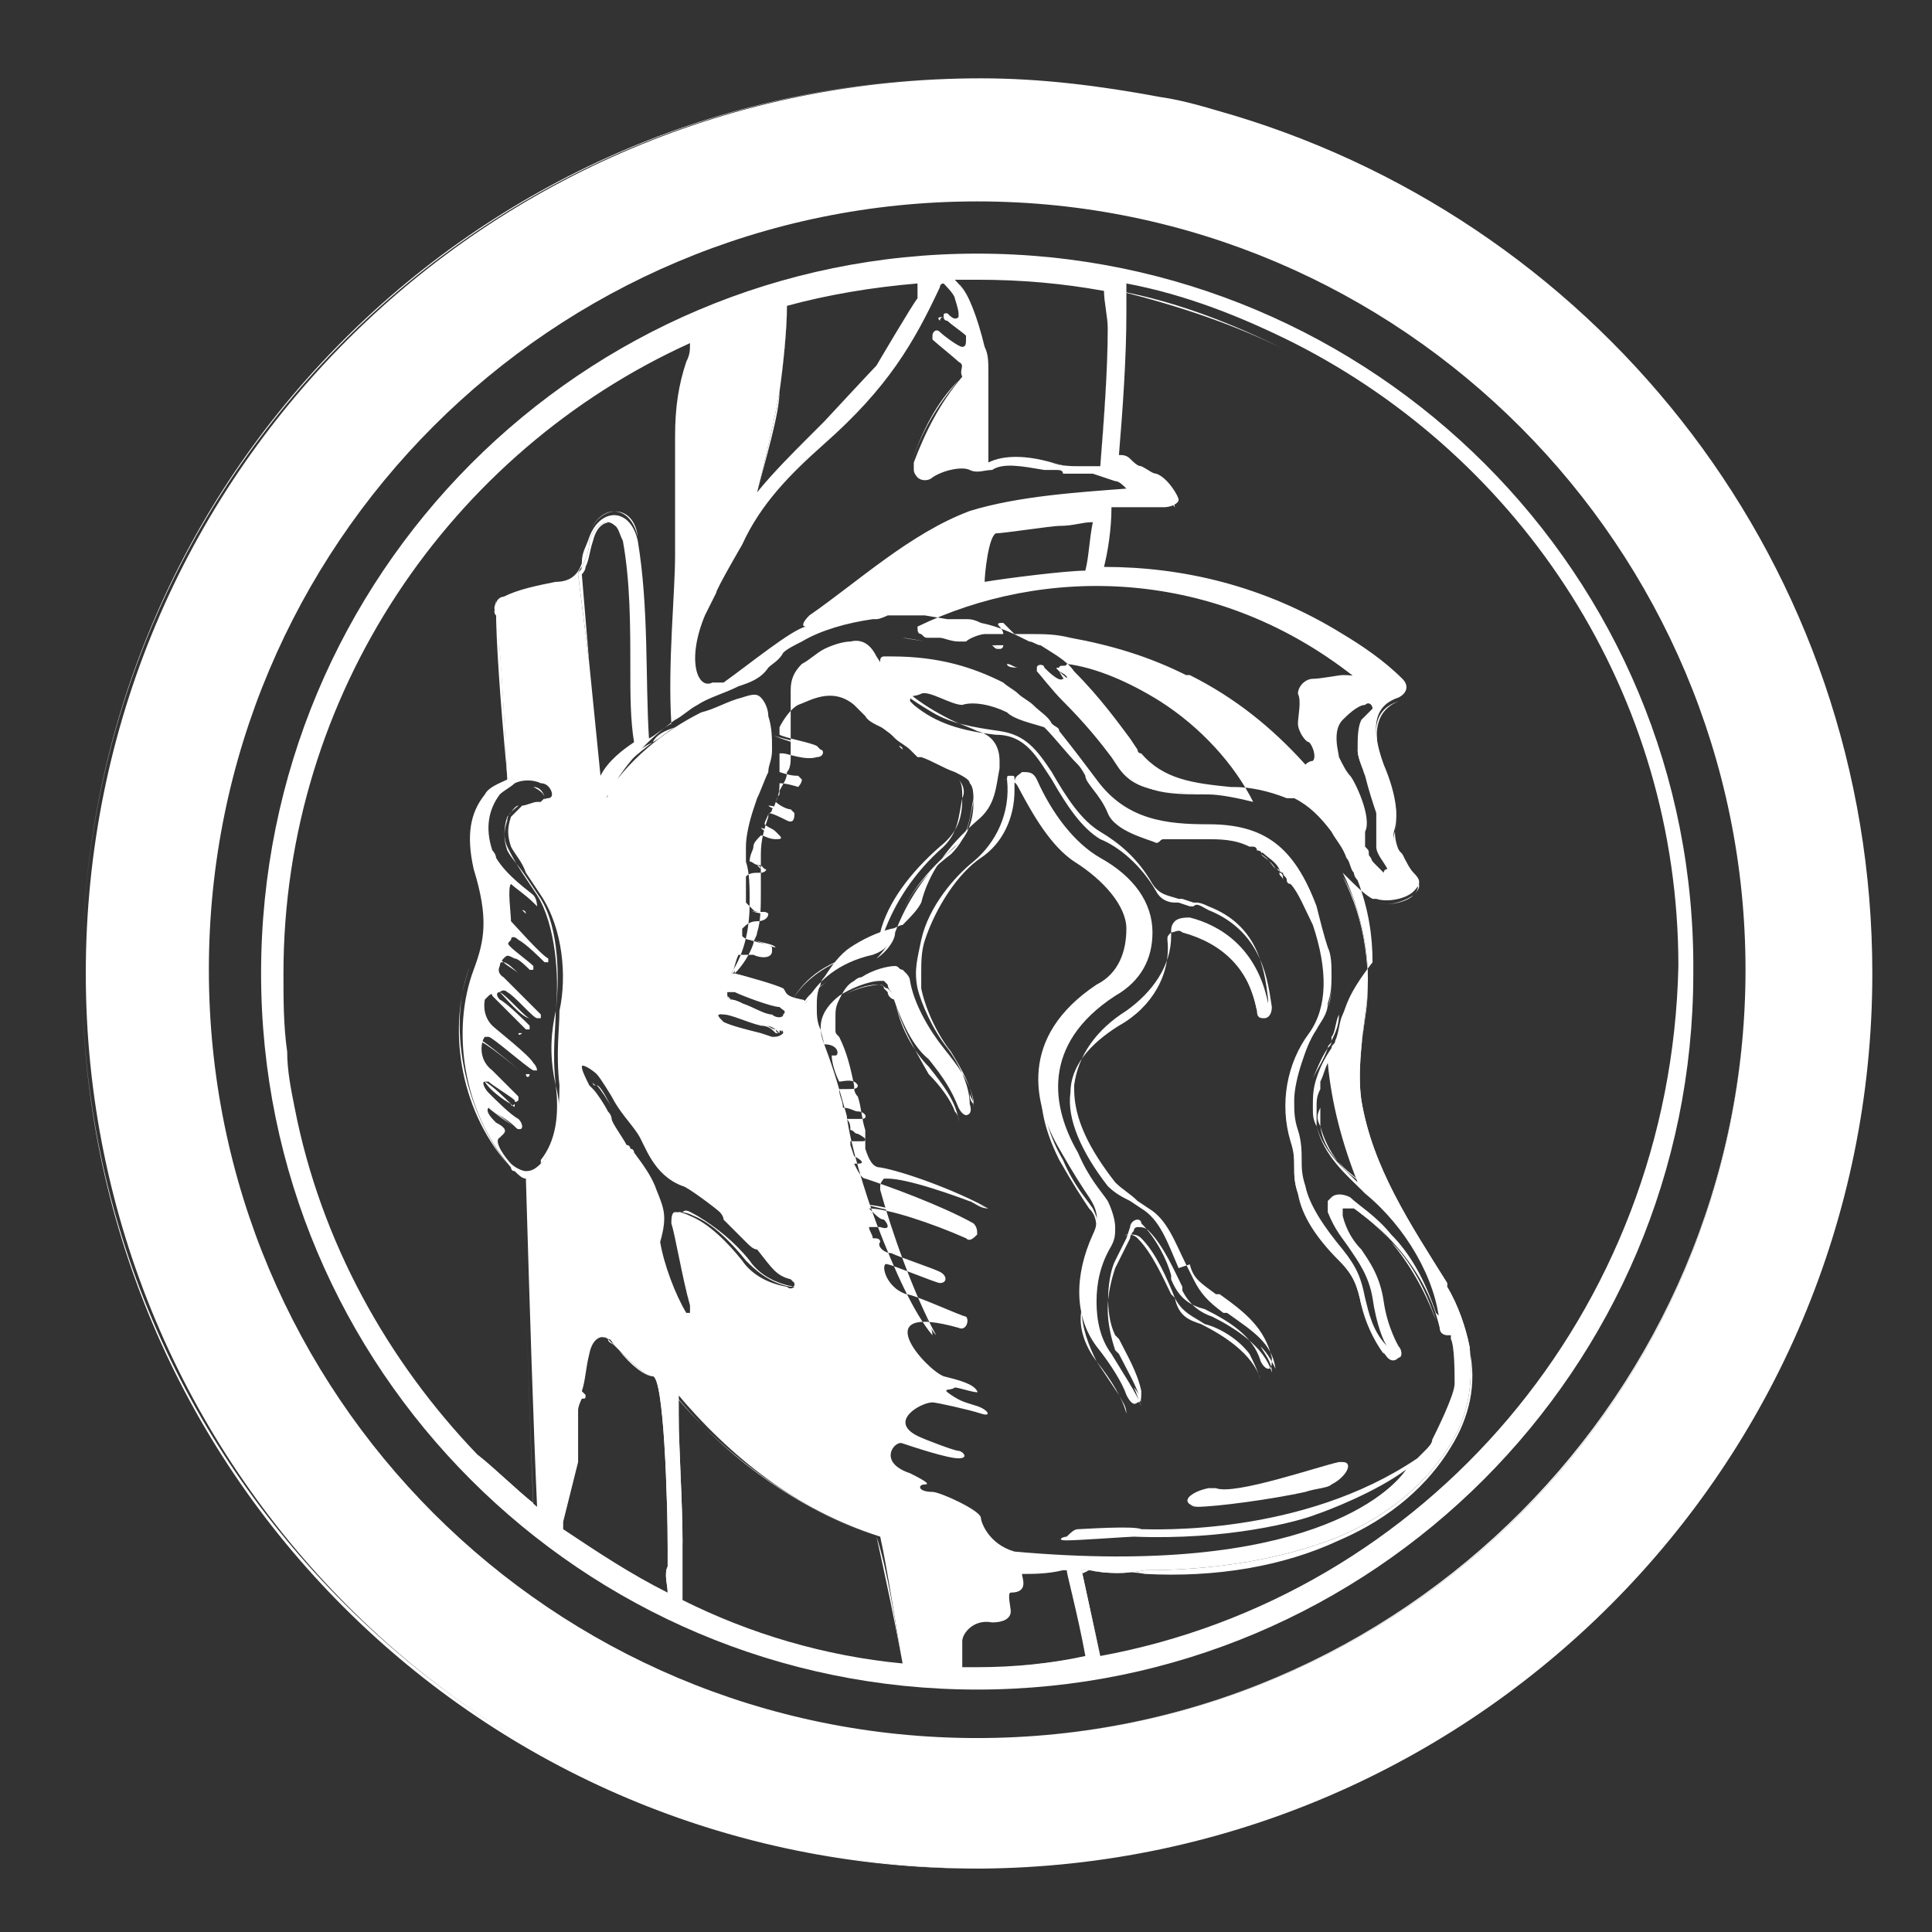 <?xml version="1.0" encoding="utf-8"?>
<!-- Generator: Adobe Illustrator 23.0.3, SVG Export Plug-In . SVG Version: 6.00 Build 0)  -->
<svg version="1.1" id="Layer_1" xmlns="http://www.w3.org/2000/svg" xmlns:xlink="http://www.w3.org/1999/xlink" x="0px" y="0px"
	 viewBox="0 0 51.8 51.8" style="enable-background:new 0 0 51.8 51.8;" xml:space="preserve">
<rect x="0" y="0" width="51.8" height="51.8" fill="#333333" stroke="none"/>
<style type="text/css">
	.st0{fill:#FFFFFF;}
</style>
<path class="st0" d="M50.2,26.1c0-10.9-7.2-20-17.1-23c-0.7-0.2-1.3-0.4-2-0.5c-1.6-0.3-3.2-0.5-4.8-0.5c-13.3,0-24,10.7-24,24
	c0,13.2,10.7,24,24,24C39.5,50,50.2,39.3,50.2,26.1z M26.2,46.6C26.2,46.6,26.2,46.6,26.2,46.6C26.2,46.6,26.2,46.6,26.2,46.6
	c-11.4,0-20.6-9.2-20.6-20.6c0-11.4,9.2-20.6,20.6-20.6c0,0,0,0,0,0s0,0,0,0c11.4,0,20.6,9.3,20.6,20.6
	C46.8,37.4,37.6,46.6,26.2,46.6z"/>
<path class="st0" d="M2.2,26.1c0-13.3,10.7-24,24-24C13,2.1,2.2,12.8,2.2,26.1c0,13.3,10.7,24,24,24c0,0,0,0,0,0
	C13,50,2.2,39.3,2.2,26.1z"/>
<path class="st0" d="M26.2,5.4C26.2,5.4,26.2,5.5,26.2,5.4c11.4,0,20.6,9.3,20.6,20.6c0,11.3-9.2,20.6-20.6,20.6c0,0,0,0,0,0
	c11.4,0,20.6-9.2,20.6-20.6C46.8,14.7,37.6,5.4,26.2,5.4z"/>
<path class="st0" d="M26.2,6.8C15.6,6.8,7,15.4,7,26.1c0,10.6,8.6,19.2,19.2,19.2c10.6,0,19.2-8.6,19.2-19.2
	C45.5,15.4,36.8,6.8,26.2,6.8z M25.6,7.5c0.2,0,0.4,0,0.6,0c1.2,0,2.3,0.1,3.4,0.3c0,0.3,0.1,0.7,0.1,1c0,0,0,0,0,0c0,0,0,0,0,0
	c0,1.1-0.1,2.5-0.2,3.7c-0.2,0-0.3,0-0.5,0c-0.3,0-0.6,0-0.8-0.1c-0.7-0.2-1.3-0.2-1.7,0c0,0,0,0,0,0c0,0,0,0,0,0l0,0
	c0,0,0-0.1,0-0.1c0-0.4,0-0.9,0-1.3c0,0,0,0,0,0c0,0,0,0,0,0c0-0.2,0-0.4,0-0.6c0,0,0,0,0,0c0-0.2,0-0.3,0-0.4c0-0.3,0-0.5-0.1-0.7
	C26.2,8.5,26,7.9,25.6,7.5C25.7,7.5,25.6,7.5,25.6,7.5C25.6,7.5,25.6,7.5,25.6,7.5C25.6,7.5,25.6,7.5,25.6,7.5z M20.9,10.5
	C20.9,10.4,20.9,10.4,20.9,10.5c0.1-0.7,0.2-1.7,0.2-2.3c1.1-0.3,2.3-0.5,3.5-0.6c0,0,0,0,0,0c0,0,0,0,0,0c0,0.1,0,0.2,0,0.4
	c-0.1,0.1-1.1,1.8-1.1,1.8c-0.1,0.1-1.4,1.5-1.4,1.5c-0.1,0.1-0.3,0.3-0.4,0.4c0,0-0.1,0.1-0.1,0.1c-0.3,0.3-0.9,0.9-1.3,1.4
	c0,0,0,0,0,0c0,0,0,0,0,0C20.5,12.4,20.8,11.1,20.9,10.5z M18.9,16.5c0.1-0.2,0.2-0.4,0.3-0.6c0-0.1,0.7-1.3,0.7-1.3
	c0.5-1.1,1.3-1.9,2.2-2.7c1.7-1.5,2.4-2.7,3.1-4.2c0-0.1,0.1-0.1,0.1-0.1c0,0,0.3,0.3,0.3,0.4c0,0,0.1,0.3,0.1,0.4
	c0,0.1,0,0.1,0,0.1c-0.1,0.1-0.2,0-0.3-0.1c-0.1,0-0.1,0-0.1,0.1c0,0,0,0.1,0.1,0.1c0.1,0.1,0.4,0.3,0.5,0.4c0,0,0,0.1,0,0.1
	c0,0.1,0,0.2-0.1,0.2c-0.1,0-0.5-0.3-0.6-0.4c-0.1-0.1-0.2,0-0.2,0.1c0,0,0,0.1,0,0.1c0.1,0.1,0.6,0.5,0.7,0.6
	c0.2,0.1,0,0.2,0.1,0.4c0,0,0,0,0,0c0,0,0,0,0,0c-0.6,0.7-1,1.5-1.3,2.3c0,0.1,0,0.1,0,0.2c0,0.1,0.1,0.2,0.1,0.2
	c0.1,0.1,0.3,0.1,0.4,0c0.3-0.2,0.8-0.3,1-0.2c0.2,0.1,0.4,0,0.6,0h0c0.3-0.2,0.8-0.1,1.4,0c0.1,0,0.2,0,0.2,0c0,0,0.1,0,0.1,0h0
	c0.1,0,0.2,0,0.2,0.1c0.1,0,0.2,0,0.3,0c0.2,0,0.3,0,0.5,0l0.6,0.2c0.1,0,0.2,0.1,0.3,0.2c-1.3,0.1-2.9,0.2-4.2,0.6
	c-1.6,0.6-3,1.9-4.3,2.8c-0.2,0.2-0.2,0.3-0.1,0.3c-0.4,0.1-1.5,1-2.2,1.5c-0.1,0-0.2,0-0.3,0C18.7,18.5,18.4,17.7,18.9,16.5z
	 M36.4,20.1c0,0.2,0.1,0.4,0.2,0.7c0.1,0.4,0.2,0.7,0.3,1c0,0,0,0,0,0c0,0,0,0,0,0c0,0.1,0,0.2,0,0.3c0,0.1,0,0.2,0,0.3
	c0,0.1,0,0.2,0,0.3c0,0.2,0.2,0.4,0.3,0.6c0,0,0,0,0,0c0,0-0.1,0-0.1,0.1c-0.1-0.1-0.1-0.1-0.2-0.2c-0.1-0.1-0.2-0.2-0.2-0.3
	c0-0.1,0-0.1-0.1-0.2c0,0,0,0,0-0.1c0-0.1,0-0.2,0-0.3c0.2-0.4-0.3-1.4-0.4-1.5c-0.1-0.1-0.2-0.3-0.3-0.5c0-0.1-0.2-0.7,0.1-1
	c0.1-0.1,0.4-0.4,0.6-0.4c0.1-0.1,0.2,0,0.2,0.1c-0.1,0.1-0.2,0.2-0.3,0.3C36.4,19.5,36.4,19.8,36.4,20.1z M36.4,31.7
	c-0.4-0.4-0.9-0.8-1.1-1.5c0-0.2,0-0.3,0-0.5c0,0,0,0,0,0c0,0,0,0,0,0c0-0.2,0-0.3,0.1-0.5c0,0,0-0.1,0-0.1c0,0,0-0.1,0-0.1
	c0.1-0.2,0.1-0.3,0.2-0.5c0,0,0,0,0,0c0,0,0,0,0,0C35.7,29.6,36,30.7,36.4,31.7C36.4,31.7,36.4,31.7,36.4,31.7
	C36.4,31.7,36.4,31.7,36.4,31.7z M36,27.2c-0.1,0.2-0.1,0.5-0.2,0.7c0,0.1-0.1,0.1-0.1,0.2c-0.2,0.3-0.3,0.5-0.4,0.8
	c-0.1,0.3-0.1,0.5-0.1,0.8c0,0.2,0,0.3,0.1,0.5c0.2,0.8,0.8,1.3,1.2,1.7l0,0c0,0,0.1,0.1,0.1,0.1c1.1,0.9,1.9,2.3,2,3.5c0,0,0,0,0,0
	c0,0,0,0,0,0s0,0,0,0c0,0,0,0,0,0c0,0,0,0,0,0c0,0,0,0,0,0s0,0,0,0s0,0,0,0c0,0,0,0,0-0.1c0-0.1,0-0.1-0.1-0.2
	c-0.3-0.9-0.7-1.6-1.2-2.1c-0.4-0.5-0.9-0.8-1.1-1c-0.2-0.1-0.4-0.1-0.5,0c0,0,0,0-0.1,0.1c0,0,0,0.1,0,0.1c0,0,0,0.1,0,0.2
	c0.2,0.5,0.4,0.7,0.6,1c0.2,0.3,0.5,0.7,0.6,1.3c0.1,0.7,0.3,1.2,0.4,1.3c0,0,0,0,0,0c0,0,0,0,0,0c0,0,0,0,0-0.1c0,0,0,0,0,0.1
	c0,0,0,0,0,0c0,0,0,0,0,0c-0.4-0.4-0.5-0.9-0.6-1.3c-0.1-0.5-0.2-0.8-0.6-1.3c-0.5-0.6-0.9-1.2-1-1.7c-0.1-0.3-0.1-0.5-0.1-0.7
	c0-0.2,0-0.5-0.1-0.8c-0.1-0.3-0.1-0.5-0.1-0.8c0-0.3,0.1-0.7,0.2-1c0.1-0.3,0.2-0.6,0.4-0.9c0.1-0.2,0.3-0.4,0.3-0.7
	c0.1-0.3,0.1-0.5,0.1-0.8c0-0.2,0-0.5-0.1-0.7c-0.1-0.3-0.2-0.7-0.3-1.1c-0.6-1.6-1.4-2.2-2.9-2.2c-1.1,0-2.2-0.1-3-1.2
	c-0.3-0.4-0.6-0.8-1-1.3c0-0.1-0.1-0.1-0.2-0.2c-0.1-0.2-0.3-0.3-0.5-0.5c-0.1-0.1-0.3-0.2-0.4-0.3c-0.1-0.1-0.3-0.2-0.4-0.3
	c-0.8-0.4-1.7-0.7-3-0.7c-0.1,0-0.1,0-0.2,0c-0.1,0-0.1,0.1-0.1,0.1c0,0,0,0,0,0c0,0,0,0.1,0,0.1c0,0.1,0,0.1,0.1,0.2
	c0.3,0.5,0.8,0.8,1.3,1.1c0.5,0.3,1.1,0.4,1.8,0.5c0.7,0.1,1,0.5,1.4,1.1c0.4,0.7,0.8,1.3,1.3,1.6c0.5,0.3,1,0.7,1.4,1.4
	c0.2,0.3,0.4,0.3,0.7,0.4l0.1,0l0.3,0.1h0h0.1c0,0,0.1,0,0.3,0.1c1.3,0.5,1.5,1.6,1.6,2.5c0,0,0,0,0,0c0,0,0,0.1,0,0.1
	c0,0,0,0,0-0.1c0,0,0,0,0,0c0,0,0,0,0,0.1c0,0,0,0,0,0c0,0,0,0.1,0,0.1c0,0,0,0,0-0.1c-0.3-1.5-1.3-2.1-2.1-2.3
	c-0.1,0-0.3,0-0.4,0.1c-0.1,0.1-0.1,0.2-0.1,0.3c0,0,0,0,0,0c0,0,0,0.1,0,0.1c0,0.8-0.5,1.5-1.2,2c-0.8,0.5-1.3,1.2-1.4,2
	c0,0,0,0.1,0,0.1c0,0.8,0.4,1.6,1.1,2.5c0.2,0.2,0.4,0.3,0.6,0.5l0.3,0.2c0.5,0.3,0.7,0.9,1,1.5l0.2,0.4c0.2,0.4,0.4,0.6,0.8,0.9
	l0.1,0c0.7,0.5,1.2,0.8,1.3,1.5v0c0,0,0,0,0,0c-0.1-0.2-0.2-0.4-0.4-0.6c0.1,0.2,0.3,0.4,0.3,0.7v0c0,0,0,0,0,0
	c-0.2-0.7-1-1.2-1.6-1.5c-0.3-0.1-0.6-0.3-0.8-0.7l0-0.1c-0.2-0.4-0.5-1.1-0.9-1.5c-0.1-0.1-0.2-0.1-0.3-0.1c0,0-0.1,0-0.1,0.1
	c0,0-0.1,0.1-0.1,0.2l-0.1,0.2l-0.3,0.6c-0.1,0.3-0.2,0.7-0.2,1.1c0,0.4,0.1,0.8,0.2,1.1l0.1,0.1c0.2,0.4,0.5,0.9,0.6,1.3
	c0,0,0,0,0,0.1c0,0,0,0,0-0.1c0-0.1-0.1-0.3-0.2-0.4c0.1,0.2,0.1,0.3,0.2,0.5c0,0,0,0,0,0.1c0,0,0,0,0-0.1c-0.1-0.3-0.5-0.9-0.8-1.4
	c-0.3-0.4-0.4-0.9-0.4-1.4c0-0.5,0.1-1,0.4-1.5c0.1-0.2,0.1-0.3,0.1-0.5c0-0.2-0.1-0.5-0.2-0.7l0,0c-0.2-0.3-0.5-0.6-0.8-1.3
	c-0.7-1.2-1-2.9,1-4.2c0.7-0.4,1-1,1-1.7c0-0.8-0.5-1.5-1.4-2c-0.7-0.4-1.3-1.2-1.7-2.1c-0.1-0.2-0.2-0.2-0.4-0.2
	c-0.1,0.1-0.2,0.1-0.2,0.3c0,0,0,0,0,0c0,0.1,0,0.1,0,0.2c0,0.7-0.3,1.4-0.9,1.8c-0.6,0.4-1.2,1.3-1.5,2.2c-0.1,0.3-0.1,0.6-0.1,0.9
	c0,0.1,0,0.3,0,0.4c0.1,0.5,0.4,1.2,0.8,1.7c0.3,0.5,0.6,1,0.6,1.5c0,0,0,0,0,0c0,0,0,0,0,0c0,0,0,0,0-0.1c0-0.1-0.1-0.2-0.1-0.3
	c0,0.1,0,0.2,0.1,0.3c0,0,0,0,0,0c0,0,0,0,0,0c0,0,0,0,0-0.1c-0.1-0.5-0.4-0.9-0.8-1.4c-0.4-0.5-0.8-1.2-0.9-1.8
	c0-0.1-0.1-0.2-0.1-0.2v0l0,0l-0.1-0.1l0,0c-0.1,0-0.1-0.1-0.2-0.1c-0.2,0-0.6,0.1-0.9,0.3c-0.1,0-0.2,0.1-0.2,0.1
	c-0.2,0.1-0.3,0.3-0.4,0.5c-0.1,0.2-0.1,0.3-0.1,0.5c0,0.1,0,0.2,0,0.3c0,0,0,0,0,0c0,0.1,0,0.1,0.1,0.2c0.2,0.4,0.3,0.8,0.4,1.3
	c0,0.1,0,0.2,0.1,0.3c0.1,0.3,0.1,0.6,0.2,0.9c0,0,0,0.1,0,0.1l0,0.2l0,0.2l0,0c0.1,0.3,0.2,0.5,0.4,0.5c0.6,0.1,2,0.6,2.9,1.1
	c0,0,0,0,0,0c0,0,0,0,0,0c-0.2-0.1-0.3-0.1-0.5-0.2c0.2,0.1,0.3,0.2,0.5,0.2c0,0,0,0,0,0c0,0,0,0,0,0c-1-0.4-2.2-0.8-2.7-0.8
	c-0.1,0-0.1,0-0.1,0c0,0,0,0,0,0c0,0-0.1,0.1-0.1,0.2c0,0,0,0.1,0,0.1c0.3,1.1,0.9,2.8,1.5,3.9c0,0,0,0,0,0c0,0,0,0,0,0
	c-0.1-0.1-0.2-0.3-0.3-0.5c0.1,0.2,0.2,0.3,0.2,0.5c0,0,0,0,0,0c0,0,0,0,0,0c-0.5-0.6-1-1.7-1.5-3c-0.3-0.8-0.7-2.1-0.8-2.9
	c-0.2-0.7-0.3-1.1-0.6-1.9l-0.1-0.4c-0.1-0.2-0.1-0.4-0.1-0.6c0-0.2,0-0.4,0.1-0.6c0,0,0-0.1,0.1-0.2c0.2-0.3,0.4-0.6,0.7-0.8
	c0.3-0.2,0.7-0.4,1.1-0.5c0.1,0,0.2-0.1,0.3-0.1c0.2-0.2,0.4-0.4,0.5-0.6c0.2-0.8,0.7-1.5,1.5-2.2c0.5-0.4,0.5-0.9,0.6-1.4l0,0
	c0-0.1,0-0.2,0-0.2c0-0.4-0.2-0.7-0.6-0.8c-0.2-0.1-0.5-0.2-0.7-0.3c-0.8-0.4-1.5-0.9-2-1.7c-0.1-0.2-0.3-0.5-0.7-0.4
	c-0.2,0-0.5,0.1-0.7,0.2c-0.2,0.1-0.4,0.3-0.6,0.4c-0.2,0.2-0.3,0.4-0.3,0.7c0,0,0,0.1,0,0.1l0,0.7l0,0.3l0,0.2v0c0,0,0,0.1,0,0.2
	c0,0.1,0,0.2,0,0.3c0,0.1,0,0.3-0.1,0.4c0,0.2-0.1,0.3-0.2,0.5c0,0,0,0.1,0,0.1c-0.1,0.1-0.1,0.3-0.2,0.4c0,0,0,0.1-0.1,0.1
	c0,0,0,0,0,0.1c-0.1,0.3-0.2,0.6-0.2,1c0,0.1,0,0.1,0,0.2c0,0.3,0,0.5,0,0.8c0,0.4,0,0.8-0.1,1.1c0,0.1-0.1,0.2-0.1,0.3
	c-0.1,0.3-0.3,0.6-0.5,0.8c0,0,0,0,0,0c0,0,0,0,0,0c0,0,0,0,0-0.1c0,0,0,0.1-0.1,0.1c0,0,0,0,0,0c0,0,0,0,0,0
	c0.4-0.6,0.5-1.3,0.5-1.9c0-0.4,0-0.8-0.1-1.1l0-0.2c0-0.1,0-0.2,0-0.2c0-0.3,0.1-0.7,0.2-1l0.1-0.3c0.1-0.2,0.2-0.5,0.3-0.7
	c0-0.2,0.1-0.3,0.1-0.6c0-0.3,0-0.6-0.1-0.9c0-0.2-0.1-0.4-0.2-0.5c-0.1-0.1-0.2-0.1-0.5,0c-0.4,0.1-0.7,0.3-1.1,0.4
	c-1,0.5-2,1.3-2.6,2.3c0,0,0.1-0.1,0.1-0.1c0,0.1-0.1,0.1-0.1,0.2c0.5-1,1.2-1.7,1.9-2.2c0.2-0.1,0.4-0.3,0.6-0.4c0,0,0,0,0,0
	c0,0,0,0,0,0c0.3-0.2,0.7-0.3,1.1-0.5c0.3-0.1,0.6-0.2,0.8-0.5c0.1-0.1,0.3-0.2,0.4-0.4c0.1-0.1,0.3-0.2,0.5-0.3l0,0l0,0
	c0.5-0.3,1.2-0.5,1.9-0.6c0,0,0,0,0.1,0c0.1,0,0.3-0.1,0.3-0.1c0.1,0,0.2,0,0.4,0c0.2,0,0.4,0,0.6,0c0,0,0.6,0.1,0.6,0.1l0.5,0
	c0,0,0,0,0,0c0.1,0,0.2,0,0.4,0.1c0.5,0.1,0.9,0.3,1.3,0.5c0.1,0,0.2,0.1,0.3,0.1l0,0l0,0c0.3,0.2,0.7,0.4,0.9,0.7
	c0.7,0.7,1.2,1.4,1.5,1.8l0.2,0.3c0,0,0,0.1,0.1,0.1c0.6,0.7,1.4,0.8,2.4,0.9h0.1c0.4,0,0.9,0.1,1.4,0.3c0,0,0,0,0.1,0l0,0
	c0,0,0.1,0,0.1,0l0,0c0.4,0.2,0.7,0.5,1,0.9c0.1,0.2,0.3,0.4,0.4,0.7c0.1,0.1,0.1,0.3,0.2,0.4c0,0.1,0.1,0.2,0.1,0.2
	c0.3,0.8,0.4,1.5,0.4,2.2C36.1,26.7,36.1,27,36,27.2z M21,27.2c0,0.1-0.2,0.1-0.3,0c-0.2,0-0.5-0.2-0.8-0.3
	c-0.2-0.1-0.3-0.1-0.3-0.1c-0.1,0-0.1-0.1-0.1-0.1c0,0,0,0,0,0c0,0,0,0,0,0c0,0,0-0.1,0-0.1c0,0,0.1,0,0.2,0c0.2,0.1,1,0.4,1.2,0.4
	C21,27.1,21.1,27.1,21,27.2C21,27.1,21,27.1,21,27.2C21,27.1,21,27.2,21,27.2z M21,27.7C21,27.7,21,27.7,21,27.7
	c-0.1,0.1-0.2,0.1-0.3,0.1l-0.3-0.1c-0.4-0.1-0.8-0.2-1-0.3c0,0,0,0,0,0c0,0,0,0,0,0c-0.1-0.1-0.2-0.2-0.1-0.2c0-0.1,0.1,0,0.2,0
	c0.2,0,0.6,0.2,1,0.3c0.2,0,0.3,0.1,0.4,0.2C20.9,27.6,20.9,27.6,21,27.7C20.9,27.6,21,27.6,21,27.7z M21,26.5
	c-0.2-0.1-0.9-0.3-1.3-0.4c0,0,0,0,0,0c0,0,0,0-0.1,0c0.1-0.1,0.1-0.3,0.2-0.5c0.1,0,0.3,0,0.4,0c0.2,0.1,0.5,0.1,0.5-0.1
	c0,0,0,0,0-0.1c-0.1-0.1-0.3-0.1-0.6-0.2c-0.1,0-0.2-0.1-0.2-0.1c0,0,0,0,0,0c0-0.1,0-0.2,0-0.2c0.1-0.1,0.2-0.2,0.4-0.2
	c0.2,0,0.3-0.1,0.3-0.2c-0.1-0.1-0.3,0-0.4-0.1c0,0-0.1-0.1-0.1-0.1c0,0-0.1-0.1-0.1-0.1c0-0.1,0-0.3,0-0.4c0-0.1,0-0.2,0-0.3
	c0.1-0.1,0.2-0.1,0.4-0.1c0.1,0,0.2-0.1,0.1-0.1c0,0,0,0-0.1-0.1c-0.2,0-0.2-0.1-0.3-0.1c0,0,0,0,0,0c0,0,0,0,0,0
	c0-0.2,0.1-0.3,0.1-0.4s0.1-0.2,0.2-0.3c0.1,0,0.2,0.1,0.4,0.1c0.1,0,0.2,0,0.1-0.1c0,0,0,0-0.1-0.1c-0.1-0.1-0.2-0.1-0.3-0.2
	c0,0,0,0,0,0c0,0,0,0,0,0c0-0.1,0.1-0.2,0.1-0.3c0.1,0,0.3,0.1,0.5,0.2c0.2,0.1,0.2-0.1,0.2-0.2c0,0-0.1-0.1-0.1-0.1
	c-0.1,0-0.3-0.1-0.4-0.2c0,0,0,0,0,0c0,0,0,0,0,0c0.1-0.2,0.1-0.4,0.1-0.5c0.2,0,0.5,0.1,0.5,0.1s0.1-0.1,0.1-0.2c0,0,0,0-0.1-0.1
	c-0.1,0-0.2,0-0.5-0.1c0,0,0,0,0,0c0,0,0,0,0,0c0,0,0-0.1,0-0.1c0,0,0-0.2,0-0.4c0,0,0.1,0,0.1,0c0.1,0,0.6,0.2,0.9,0.1
	c0.2,0,0.2-0.2,0.1-0.2c0,0-0.1-0.1-0.1-0.1c-0.2-0.1-0.8-0.2-1-0.3c0,0,0,0,0,0c0,0,0,0,0,0c0,0,0,0,0,0l0-0.2
	c0.1-0.2,0.3-0.5,0.5-0.6c0.3-0.1,0.9-0.5,1.5,0c0.1,0.1,0.2,0.2,0.3,0.3c0.1,0.2,0.5,0.3,0.6,0.4c0,0,0.1,0.1,0.2,0.2
	c0.1,0.1,0.3,0.2,0.4,0.3c0,0,0,0,0,0c0,0,0,0,0,0c0,0,0.1,0.1,0.1,0.1c0,0,0,0,0.1,0.1c0,0,0,0,0,0c0,0,0.1,0,0.1,0
	c0.3,0.1,0.6,0.3,0.9,0.4c0.2,0.1,0.4,0.2,0.4,0.3c0.1,0.1,0.1,0.3,0.1,0.5l0,0c0,0.4-0.1,0.9-0.5,1.2c-0.8,0.7-1.3,1.5-1.6,2.3
	c-0.1,0.3-0.3,0.5-0.6,0.6c-0.9,0.2-1.5,0.7-1.8,1.3c0,0,0,0,0,0c0,0,0,0,0,0c0,0,0-0.1-0.1-0.1c0,0,0,0,0,0c0,0,0,0,0,0
	c0,0,0,0,0,0C21,26.7,21.1,26.6,21,26.5z M15.5,15.4c0-0.1,0.1-0.2,0.1-0.2c0.1-0.2,0.2-0.4,0.2-0.7c0.1-0.3,0.3-0.5,0.5-0.5
	c0.1,0,0.2,0.1,0.2,0.1c0.1,0.1,0.1,0.2,0.2,0.4c0.2,1.1,0.2,2.3,0.2,3.4c0,0.7,0,1.4,0.1,2c-0.3,0.2-0.7,0.5-0.9,0.9l-0.3-3
	L15.5,15.4z M26.6,17.3c0.1,0,0.2,0,0.3,0c0,0,0,0,0,0c0,0,0,0,0,0c0,0,0,0.1-0.1,0.1C26.8,17.4,26.7,17.3,26.6,17.3
	C26.6,17.3,26.6,17.3,26.6,17.3C26.6,17.3,26.6,17.3,26.6,17.3z M27.5,16.9c0,0,0.1,0,0.1,0C27.6,16.9,27.6,16.9,27.5,16.9z
	 M28.4,18c-0.1-0.1-0.1-0.1,0-0.1c0-0.1,0.2,0,0.2-0.1c0,0,0,0,0,0c0,0,0,0,0,0c0,0,0,0,0,0c0,0,0,0,0,0c0.8,0.1,1.7,0.5,2.5,1
	c1.1,0.7,2,1.7,2.5,2.7c0,0,0,0,0,0c0,0,0,0,0,0c-0.4-0.1-0.9-0.2-1.2-0.2l-0.1,0c-1-0.1-1.8,0-2.3-0.7l-0.2-0.3
	c-0.3-0.4-0.7-0.9-1.3-1.5c-0.3-0.3-0.6-0.7-0.7-0.8c0-0.1,0-0.1,0-0.1c0-0.1,0.2-0.1,0.2,0c0.1,0.1,0.4,0.4,0.5,0.3c0,0,0,0,0,0
	C28.7,18.2,28.6,18.1,28.4,18z M36.5,18.2c-0.1-0.1-0.4-0.1-0.5-0.1c-0.1,0-0.6,0.1-0.8,0.1c-0.2,0-0.4,0.2-0.4,0.4
	c0.1,0.2,0,0.6,0,0.8c0,0.2,0.2,0.5,0.3,0.5c0.1,0.1,0.2,0.4,0.1,0.5c0,0-0.1,0-0.2,0.1c-0.9-1-1.9-1.8-3.1-2.4c0,0,0,0,0,0
	c0,0-0.1,0-0.1,0c-1-0.5-2-0.8-3.1-1c0,0,0,0,0,0c-0.4-0.1-0.7-0.1-1.1-0.1c0,0-0.1,0-0.1,0c0,0,0,0,0,0c0,0,0,0,0,0
	c-0.1,0-0.2,0-0.3,0c-0.1-0.1-0.2-0.2-0.3-0.3c-0.1,0-0.2,0-0.1,0.1c0,0,0.1,0.1,0.1,0.2c-0.2,0-0.3,0-0.5,0c-0.1,0-0.4,0.1-0.5,0.2
	c0,0,0,0-0.1,0c0,0,0,0,0,0c0,0,0,0-0.1,0c-0.2,0-0.4-0.1-0.5-0.1c0,0-0.2,0-0.3,0c-0.1,0-0.1,0-0.2-0.1c-0.1,0-0.1-0.1-0.1-0.2
	c3.3-1.6,8-1.7,11.9,1.5C36.6,18.2,36.5,18.2,36.5,18.2z M29.3,14c-0.1,0.5-0.1,0.9-0.2,1.3c-0.5,0-2.1,0.2-2.7,0.3
	c0-0.2,0.1-1.2,0.3-1.3c0.2,0,1.5-0.2,1.7-0.2C28.8,14.1,29,14,29.3,14C29.3,14,29.3,14,29.3,14C29.3,14,29.3,14,29.3,14z M12.8,39
	c-2.4-2.5-4.2-5.7-4.9-9.3c-0.1-0.5-0.2-1-0.2-1.5c-0.1-0.7-0.1-1.4-0.1-2.1c0-7.5,4.5-14,10.9-16.9c0,0.2,0,0.3-0.1,0.5
	c-0.2,0.6-0.3,1.2-0.3,2c0,0.2,0,0.4,0,0.7c0,0.7,0,1.7,0,2.5c0,1-0.2,2.9-0.1,4.5c-0.2,0.1-0.4,0.3-0.6,0.4c-0.1-1.6,0-3.5-0.3-5.3
	c-0.2-0.9-1-0.9-1.3-0.1c-0.1,0.3-0.2,0.4-0.2,0.7c-0.1,0.3-0.3,0.5-0.7,0.5c-0.5,0.1-1,0.2-1.4,0.4c-0.1,0-0.2,0.1-0.2,0.2
	c0,0.1-0.1,0.2,0,0.3c0.1,0.7,0.2,2.3,0.3,4.4c-0.2,0.1-0.5,0.2-0.6,0.4c-0.4,0.5-0.5,1.1-0.3,2c0.4,1.3,0.3,1.9,0,2.7
	c-0.6,1.6-0.3,3.8,1,5.3c0,0,0,0.1,0.1,0.1c0.1,0.1,0.2,0.2,0.3,0.2c0,0,0,0,0,0c0,0,0,0,0,0h0c0.1,3.4,0.2,6.6,0.3,8.8
	C13.8,39.9,13.3,39.4,12.8,39z M14.6,31.1C14.5,31.1,14.5,31.2,14.6,31.1c-0.2,0.2-0.3,0.3-0.5,0.3c-0.1,0-0.3-0.1-0.4-0.2
	c-0.1-0.1-0.5-0.6-0.3-0.7c0,0,0,0,0.1-0.1c0.1-0.1,0-0.2-0.2-0.3c-0.1-0.1-0.3-0.3-0.2-0.4c0,0,0,0,0,0c0.1,0.1,0.5,0.3,0.7,0.5
	c0.1,0.1,0.1,0.1,0.2,0c0,0,0-0.1-0.1-0.2c-0.2-0.1-0.6-0.5-0.8-0.7c-0.1-0.1-0.2-0.3-0.1-0.3c0,0,0,0,0.1,0
	c0.1,0.1,0.6,0.4,0.7,0.5c0,0.1,0.1,0,0.1,0c0,0,0-0.1,0-0.1c-0.1-0.1-0.5-0.5-0.7-0.7c-0.4-0.3-0.3-0.8-0.2-0.9c0,0,0,0,0.1,0
	c0.1,0,1,0.8,1.2,0.9c0,0,0.1,0,0.1,0c0,0,0-0.1-0.1-0.2c-0.1-0.2-1-0.9-1.1-1c-0.3-0.3-0.2-0.7-0.2-0.7c0,0,0.1-0.1,0.1-0.1
	c0,0,0.1-0.1,0.1,0c0.1,0.1,0.8,0.8,0.9,0.9c0,0,0.1,0,0.1,0c0,0,0-0.1,0-0.1c-0.1-0.1-0.6-0.6-0.8-0.7c-0.1-0.1-0.1-0.2,0-0.2
	c0,0,0.1-0.1,0.2,0c0.2,0.1,0.7,0.7,0.8,0.7c0,0,0.1,0,0.1,0c0,0,0-0.1,0-0.1c-0.1-0.1-0.9-0.9-1-1c0,0-0.2-0.1-0.1-0.3
	c0-0.1,0.1-0.2,0.1-0.2c0.1-0.1,0.1-0.1,0.3,0c0.1,0,0.3,0.2,0.4,0.3c0,0,0.1,0,0.1,0c0,0,0-0.1,0-0.1c-0.1-0.1-0.5-0.4-0.6-0.5
	c-0.1-0.1-0.1-0.1,0-0.2c0-0.1,0.1-0.1,0.2,0c0.2,0.1,0.6,0.5,0.7,0.6c0,0,0.1,0,0.1,0c0,0,0-0.1,0-0.1c-0.2-0.1-0.9-0.9-1-1
	c0-0.2-0.1-0.9,0-1c0,0,0,0,0,0c0.1,0.1,0.4,0.3,0.6,0.5c0,0,0.1,0.1,0.1,0.1c0,0,0-0.2-0.1-0.3c-0.1-0.1-0.7-0.5-1-1
	c0-0.1-0.1-0.2-0.1-0.2c-0.2-0.6-0.1-1.1,0.2-1.5c0.1-0.1,0.3-0.2,0.4-0.3c0.2-0.1,0.5-0.1,0.7,0c0.2,0,0.3,0.2,0.3,0.3
	c0,0,0,0.1-0.1,0.1c0,0-0.1,0-0.2,0.1c0,0,0,0-0.1,0c-0.1,0-0.3,0.1-0.4,0.1c0,0,0,0,0,0c-0.1,0.1-0.2,0.2-0.3,0.3
	c-0.1,0.3-0.1,0.5,0,0.8c0.1,0.2,0.3,0.4,0.4,0.7l0.4,0.6c0.6,0.9,0.7,2.2,0.5,3.1c0,0.5-0.1,1.1,0,2C15,29.9,14.9,30.6,14.6,31.1z
	 M17.9,42.7c-1-0.5-1.9-1.1-2.8-1.7l0,0c0,0,0,0,0,0l0-0.2l0.2-0.8c0,0,0,0,0,0l0.2-0.8v-1.4v0c0,0,0-0.1,0.1-0.3
	c0.1,0,0.1,0,0.1-0.1c0,0,0,0,0,0c0,0,0,0-0.1-0.1c0,0,0,0,0,0c0,0,0,0,0,0c0.1-0.3,0.1-0.6,0.2-1c0.1-0.5,0.4-0.5,0.5-0.4
	c0.1,0,0.1,0.1,0.2,0.2l0,0c0,0,0,0,0,0l0.1,0.1c0.3,0.3,0.7,0.7,0.9,0.7c0.3,0,0.4,3.3,0.4,4.6c0,0.3,0,0.5,0,0.5
	C17.8,42.2,17.9,42.5,17.9,42.7C17.9,42.7,17.9,42.7,17.9,42.7C17.9,42.7,17.9,42.7,17.9,42.7z M17.6,31.9
	C17.5,31.9,17.5,31.9,17.6,31.9c-0.1-0.3-0.3-0.6-0.6-1c0,0,0-0.1-0.1-0.1c0,0,0-0.1-0.1-0.1c-0.1-0.2-0.4-0.6-0.4-0.7
	c0,0,0-0.1-0.1-0.2c-0.1-0.2-0.3-0.5-0.4-0.6c0,0-0.1-0.1-0.1-0.1c-0.1-0.2-0.2-0.4-0.2-0.5c0-0.1,0.3,0.1,0.4,0.2v0c0,0,0,0,0,0
	c0,0,0,0,0,0c0.1,0.1,0.4,0.6,0.4,0.6c0.2,0.4,0.5,0.7,0.7,1l0,0c0.2,0.3,0.4,1.1,1.2,1.4c0.1,0,0.9,0.6,1,0.7c0,0,0.1,0.1,0.1,0.2
	c0,0,0.1,0.1,0.1,0.1c0.2,0.2,0.4,0.4,0.5,0.5c0.1,0.1,0.2,0.2,0.3,0.2c0.4,0.5,0.5,0.7,0.9,0.8c0,0,0.1,0.1,0.1,0.1
	c0,0.1,0,0.1,0,0.1c0,0,0,0,0,0c0,0-0.1,0.1-0.2,0c-0.6-0.1-1-0.4-1.2-0.7c-0.4-0.5-0.9-1-1.4-1.2c-0.2-0.1-0.3-0.1-0.4-0.1
	c-0.1,0-0.1,0.2-0.1,0.3c0.1,0.3,0.3,1.5,0.5,2.2c0,0.1,0,0.2,0,0.2c0,0,0,0-0.1,0c0,0,0,0,0,0c0,0,0,0,0,0c0,0,0,0,0,0
	c-0.3-0.5-0.6-1.3-0.7-1.9C17.9,32.6,17.8,32.4,17.6,31.9z M24.2,44.6c-2.1-0.2-4.1-0.8-5.9-1.7c0-0.5,0-1,0-1.5
	c0-1.2-0.1-2.4-0.1-3.5c0-0.2,0-0.3,0-0.5c0,0-0.1-0.1-0.1-0.1c0,0,0.1,0.1,0.1,0.1c0,0,0,0,0,0c0,0-0.1-0.1-0.1-0.1
	c1.5,1.8,3.3,3.2,5.5,3.9C23.8,42.1,24,43.5,24.2,44.6C24.2,44.5,24.2,44.5,24.2,44.6C24.2,44.6,24.2,44.6,24.2,44.6z M24.8,39.8
	c0.2,0-0.2-0.2-0.4-0.3c-0.9-0.3-0.4-0.9-0.2-0.8c0.3,0.1,1.2,0.4,1.5,0.4c0.3,0,0.1-0.2,0-0.2s-0.9-0.3-1.1-0.4
	c-0.8-0.4,0.1-0.9,0.4-0.9c0.1,0,1,0.2,1.3,0.3c0.3,0.1,0.2-0.1-0.1-0.2c-0.3-0.1-0.4-0.1-0.7-0.3s0-0.1,0.1-0.2
	c0.1,0,0.7,0.2,0.6,0.1c-0.1-0.2-0.5-0.3-0.9-0.4c-0.5-0.2-2.1-2,0.4-1.3c0.2,0.1,0.3-0.2,0.2-0.3c-0.1,0-1.4-0.6-1.6-0.6
	c-0.6-0.2-0.7-0.9-0.5-0.8c0.1,0,1.3,0.5,1.4,0.5c0.2,0,0.2-0.2,0-0.3c-0.2-0.1-1.1-0.4-1.3-0.5c-0.2,0-0.4-0.2-0.3-0.3
	c0-0.1-0.1-0.1-0.2-0.1c0-0.1-0.1-0.2-0.1-0.3c0.1,0,0.2,0,0.3,0c0.3,0.1,0.2-0.1,0.1-0.2c-0.1,0-0.2-0.1-0.4-0.3c0,0,0,0,0,0
	c0.5,0,1.7,0.4,2.6,0.8c0.1,0.1,0.2,0,0.3-0.1c0-0.1,0-0.2-0.1-0.3c-0.9-0.5-2.3-1-2.9-1.2c-0.1,0-0.2-0.2-0.3-0.4c0,0,0.1,0,0.1,0
	c0.2,0,0.1-0.1-0.1-0.2l-0.1-0.3c0,0,0,0,0-0.1c0.1,0,0.2,0,0.3,0c0.2,0,0.1-0.1-0.1-0.2c-0.1,0-0.1-0.1-0.2-0.1
	c0-0.1,0-0.2-0.1-0.3c0.1,0,0.2,0,0.4,0c0.2,0,0.1-0.2-0.1-0.2c-0.1,0-0.2-0.1-0.4-0.1c0-0.2-0.1-0.3-0.1-0.5c0,0,0.1,0,0.2,0
	c0.2,0,0.3,0,0.3-0.1c-0.1-0.2-0.4-0.1-0.5-0.1c0,0,0,0,0,0c-0.1-0.2-0.2-0.5-0.2-0.7c0,0,0.1,0,0.1,0c0.1,0,0.1-0.3-0.3-0.3
	c-0.2-0.5-0.1-0.9,0.4-1.3c0.3-0.2,0.8-0.4,1.1-0.4c0.1,0,0.1,0,0.1,0c0,0,0.1,0.1,0.1,0.1c0,0,0,0.1,0.1,0.2c0.2,0.6,0.5,1.4,1,1.8
	c0.4,0.5,0.6,0.8,0.8,1.3c0.1,0.2,0.2,0.2,0.2,0.2c0,0,0.2,0,0.1-0.3c0-0.5-0.3-1.1-0.6-1.5c-0.4-0.5-0.7-1.2-0.8-1.6
	c-0.1-0.5,0-0.8,0.1-1.3c0.2-0.9,0.9-1.7,1.4-2.1c0.6-0.5,1-1.3,0.9-2.2c0-0.1,0-0.1,0.1-0.1c0.1,0,0.1,0,0.1,0.1
	c0.5,1,1,1.8,1.6,2.2c0.8,0.5,1.4,1.2,1.4,1.8c0,0.6-0.2,1.2-0.8,1.5c-2.1,1.4-1.7,3.2-1,4.4c0.4,0.7,0.6,1,0.8,1.3l0,0
	c0.2,0.3,0.3,0.6,0.1,1c-0.5,1.1-0.5,2.2,0.1,3c0.4,0.5,0.7,1,0.8,1.3c0.1,0.2,0.2,0.3,0.3,0.2c0.1,0,0.1-0.1,0.1-0.3
	c-0.1-0.5-0.4-1-0.6-1.4l-0.1-0.1c-0.3-0.6-0.2-1.6,0-2l0.3-0.6l0.1-0.3c0-0.1,0.1-0.2,0.2-0.2c0,0,0.1,0,0.1,0.1
	c0.4,0.4,0.7,1,0.8,1.4l0,0.1c0.2,0.5,0.5,0.7,0.9,0.8c0.6,0.3,1.3,0.7,1.5,1.4c0.1,0.2,0.2,0.2,0.2,0.2c0.1,0,0.1-0.1,0.1-0.3
	c-0.2-0.8-0.7-1.2-1.4-1.7l-0.1,0c-0.4-0.3-0.6-0.4-0.7-0.8L31.6,34c-0.3-0.7-0.5-1.3-1-1.6l-0.3-0.2c-0.2-0.1-0.4-0.2-0.6-0.4
	c-0.7-0.9-1.1-1.8-1-2.5c0-0.7,0.5-1.3,1.3-1.8c0.9-0.5,1.4-1.4,1.3-2.3c0-0.1,0-0.1,0.1-0.2c0.1,0,0.2-0.1,0.3,0
	c1.1,0.3,1.8,1,2,2.1c0,0.2,0.1,0.2,0.2,0.2c0.1,0,0.2-0.1,0.2-0.3c-0.1-0.6-0.2-2-1.7-2.6c-0.2-0.1-0.3-0.2-0.4-0.1
	c0,0-0.1,0-0.1,0c0,0-0.3-0.1-0.3-0.1l-0.1,0c-0.2,0-0.4-0.1-0.5-0.3c-0.4-0.7-1-1.2-1.5-1.4c-0.5-0.3-0.9-0.9-1.3-1.6
	c-0.4-0.6-0.7-1.2-1.5-1.2c-0.9-0.1-1.6-0.3-2.2-0.8c-0.1-0.1-0.1-0.1-0.1-0.1c0-0.2,0.1-0.1,0.3-0.2c0.2-0.1,0.8,0.3,1.1,0.3
	c0.3-0.1,0.8,0,1.2,0.2c0.2,0.2,0.7,0.3,1,0.4c0.3,0.3,0.6,0.7,0.9,1c0.1,0.1,0.2,0.3,0.2,0.3c0,0.2,0.4,0.5,0.6,1
	c0.2,0.5,1.1,0.7,1.3,0.8c0.1,0,0.1-0.1,0.2-0.1c0.2,0,0.3,0,0.5,0c0,0,0,0,0,0c0.2,0,0.4,0,0.6,0c0,0,0,0,0,0c0.4,0,0.8,0,1.2,0.2
	c0,0,0,0,0.1,0c0,0,0.1,0,0.1,0.1c0.1,0,0.2,0.1,0.2,0.1c0,0-0.1,0-0.1,0c0,0,0,0,0.1,0c0,0,0,0,0,0c0,0,0,0,0,0
	c0.1,0.1,0.3,0.2,0.4,0.4c0,0,0,0.1,0.1,0.1c0,0.1,0.1,0.1,0.1,0.2c0,0,0,0.1,0.1,0.1c0.2,0.2,0.4,0.7,0.6,1.1
	c0.4,1.2,0.4,2.2-0.1,2.9c-0.6,0.8-0.8,1.9-0.5,2.9c0.1,0.3,0.1,0.5,0.1,0.7c0,0.2,0,0.4,0.1,0.7c0.1,0.6,0.5,1.2,1.1,1.8
	c0.4,0.4,0.5,0.7,0.6,1.2c0.1,0.4,0.3,0.9,0.7,1.4c0.1,0.1,0.2,0.1,0.3,0c0.1,0,0.1-0.2,0-0.3c0,0-0.3-0.5-0.4-1.2
	c-0.1-0.7-0.4-1.1-0.6-1.4c-0.2-0.2-0.4-0.5-0.5-0.9c0-0.1,0-0.2,0-0.2c0,0,0.1,0,0.3,0c0.6,0.4,1.9,1.5,2.3,3.2
	c0,0.2,0.2,0.2,0.2,0.2c0,0,0,0,0.1,0c0,0,0,0.1,0,0.1c0.1,0.2,0.1,0.9,0.1,1.2c0,0.3-0.5,1.3-0.6,1.5c0,0.1-0.1,0.2-0.2,0.3
	c-0.1,0.1-0.1,0.1-0.2,0.2c-3.1,2.1-7.1,1.9-7.4,1.9c-0.2-0.1-1.6,0-1.7,0c-0.1,0-0.2,0.1-0.3,0.2c-0.1,0-0.3,0.1,0,0.1
	c0.3,0,1.7-0.1,1.8-0.1c2.5,0.1,4.4-0.4,4.9-0.6c0.3-0.1,1.6-0.6,2.4-1.2c-0.4,0.6-2.7,2.9-10.5,2.2c-0.7-0.2-0.9-0.8-0.9-0.9
	c0-0.2-1.1-0.7-1.3-0.7C24.6,40,24.6,39.8,24.8,39.8z M26.2,44.7c-0.1,0-0.3,0-0.4,0c0,0,0,0,0,0c0,0,0,0,0,0c0-0.3,0-0.6,0-0.7
	c0-0.2,0.3-0.6,0.8-0.5c0.3,0,0.5-0.1,0.5-0.3c0-0.1-0.1-0.5,0-0.5c0.5,0,0.3-0.4,0.3-0.5c0.3,0,0.7,0,1.1-0.1c0,0,0.1,0,0.1,0
	c0,0,0,0,0,0c0,0,0,0,0,0c0,0.1,0.3,1.2,0.5,2.3C28.2,44.6,27.2,44.7,26.2,44.7z M29.5,44.4L29.5,44.4
	C29.5,44.3,29.5,44.3,29.5,44.4L29,42.1l0.2,0c0.5,0.1,1,0.1,1.5,0c1.9,0,3.7-0.3,5.2-0.9c1.4-0.6,2.4-1.5,3-2.5
	c0.5-0.8,0.6-1.7,0.5-2.6c-0.1-0.5-0.3-1.1-0.6-1.6l0-0.1c-1-1.6-2-3.1-2.3-4.9c-0.1-0.7,0-1.5,0.1-2.3c0.1-0.6,0.1-1.3,0-1.9
	c-0.1-0.6-0.3-1.3-0.6-1.9c0,0,0,0,0,0c0,0,0,0,0,0c0,0,0.1,0.1,0.1,0.1c0.2,0.2,0.5,0.5,0.7,0.6c0,0,0,0,0.1,0c0.3,0.1,0.8,0,1-0.2
	c0.2-0.2,0.2-0.3,0-0.5c-0.1-0.1-0.2-0.3-0.3-0.5c-0.2-0.2-0.3-0.4-0.2-0.7c0.1-0.4,0-1-0.3-1.7c-0.4-1.1-0.2-1.6,0.4-1.8
	c0.2-0.1,0.3-0.3,0.1-0.5c-0.5-0.5-1.1-0.9-1.6-1.2c-2.1-1.3-4.3-1.8-6.4-1.8c0,0,0,0,0,0c0,0,0,0,0,0c0.1-0.4,0.2-1,0.2-1.6
	c0.1,0,0.2,0,0.3,0c0.3,0,0.8,0,1.1,0c0.2,0,0.4-0.1,0.4-0.2c0-0.1-0.3-0.6-0.6-0.7c-0.1,0-0.2-0.1-0.4-0.2c-0.1,0-0.2-0.1-0.3-0.2
	c-0.1-0.1-0.2-0.1-0.3-0.1c0,0,0,0,0,0c0,0,0,0,0,0c0.1-1.2,0.2-2.6,0.2-3.8c0-0.3,0-0.6,0-0.8c1.6,0.3,3.1,0.9,4.5,1.6
	c6.1,3.1,10.3,9.4,10.3,16.7C44.8,35.2,38.2,42.8,29.5,44.4z"/>
<path class="st0" d="M14,31.5C14,31.5,14,31.5,14,31.5C14,31.5,14,31.5,14,31.5C14,31.5,14,31.5,14,31.5z"/>
<path class="st0" d="M34.3,23.4c0,0.1,0.1,0.1,0.1,0.2C34.4,23.5,34.4,23.4,34.3,23.4c0,0,0-0.1-0.1-0.1c-0.1-0.1-0.2-0.3-0.4-0.4
	c0,0,0,0,0,0c0.1,0.1,0.3,0.2,0.4,0.4C34.3,23.3,34.3,23.3,34.3,23.4z"/>
<path class="st0" d="M28.4,14.1c-0.2,0-1.4,0.2-1.7,0.2C27,14.3,28.2,14.1,28.4,14.1c0.4,0,0.6-0.1,0.9-0.1c0,0,0,0,0,0
	C29,14,28.8,14.1,28.4,14.1z"/>
<path class="st0" d="M29.1,15.3c-0.5,0-2.1,0.2-2.7,0.3C27,15.5,28.6,15.3,29.1,15.3z"/>
<path class="st0" d="M20.9,10.5C20.9,10.5,20.9,10.4,20.9,10.5c0.1-0.7,0.2-1.7,0.2-2.3c1.1-0.3,2.3-0.5,3.5-0.6c0,0,0,0,0,0
	c-1.2,0.1-2.4,0.3-3.5,0.6C21.1,8.7,21,9.8,20.9,10.5C20.9,10.4,20.9,10.4,20.9,10.5c-0.1,0.6-0.4,1.9-0.6,2.7c0,0,0,0,0,0
	C20.5,12.4,20.9,11.1,20.9,10.5z"/>
<path class="st0" d="M26.8,17.4c0.1,0,0.1-0.1,0.1-0.1c0,0,0,0,0,0C26.9,17.3,26.9,17.4,26.8,17.4c-0.1,0-0.1,0-0.2-0.1c0,0,0,0,0,0
	C26.7,17.3,26.8,17.4,26.8,17.4z"/>
<path class="st0" d="M26.4,12.3c0-0.4,0-0.9,0-1.3C26.5,11.4,26.5,11.9,26.4,12.3z"/>
<path class="st0" d="M29,12.5c-0.3,0-0.5,0-0.8-0.1c-0.7-0.2-1.3-0.2-1.7,0l0,0c0,0,0,0,0,0c0,0,0,0,0,0c0.4-0.2,1-0.2,1.7,0
	C28.4,12.5,28.7,12.5,29,12.5c0.2,0,0.3,0,0.5,0c0.1-1.3,0.2-2.6,0.2-3.7c0,0,0,0,0,0c0,1.1-0.1,2.5-0.2,3.7
	C29.3,12.5,29.1,12.5,29,12.5z"/>
<path class="st0" d="M25.7,7.6c0.3,0.4,0.5,1,0.6,1.8c0,0.2,0.1,0.4,0.1,0.7c0,0.1,0,0.3,0,0.4c0,0,0,0,0,0c0,0.2,0,0.4,0,0.6
	c0,0,0,0,0,0c0-0.2,0-0.4,0-0.6c0,0,0,0,0,0c0-0.2,0-0.3,0-0.5c0-0.2-0.1-0.5-0.1-0.7C26.2,8.5,26,7.9,25.7,7.6
	C25.7,7.5,25.6,7.5,25.7,7.6C25.6,7.5,25.6,7.5,25.7,7.6C25.6,7.5,25.7,7.5,25.7,7.6z"/>
<path class="st0" d="M16.3,35.9c0,0,0.1,0.1,0.2,0.2l0,0l0,0l0.1,0.1c0.3,0.3,0.7,0.7,0.9,0.7c0.3,0,0.4,3.3,0.4,4.6
	c0-1.3,0-4.6-0.4-4.6c-0.2,0-0.6-0.3-0.9-0.7l-0.1-0.1c0,0,0,0,0,0l0,0C16.4,36,16.3,36,16.3,35.9c-0.2-0.1-0.4-0.2-0.5,0.3
	c-0.1,0.4-0.2,0.8-0.2,1c0,0,0,0,0,0c0.1-0.3,0.1-0.6,0.2-1C15.9,35.8,16.1,35.8,16.3,35.9z"/>
<path class="st0" d="M15.3,40L15.3,40l0.2-0.8v0L15.3,40C15.3,40,15.3,40,15.3,40l-0.2,0.8l0,0.2c0,0,0,0,0,0l0-0.2L15.3,40z"/>
<path class="st0" d="M17.9,42C17.9,42,17.8,42,17.9,42c0,0.2,0,0.4,0,0.7c0,0,0,0,0,0C17.9,42.5,17.8,42.2,17.9,42z"/>
<path class="st0" d="M15.6,37.4c0,0-0.1,0.1-0.1,0.1c0,0.2-0.1,0.3-0.1,0.3v0c0,0,0-0.1,0.1-0.3C15.6,37.5,15.7,37.4,15.6,37.4z"/>
<path class="st0" d="M25.7,9.4c-0.1,0-0.5-0.3-0.6-0.4c-0.1-0.1-0.2,0-0.2,0.1C24.9,9,25,8.9,25.1,9C25.3,9.1,25.6,9.4,25.7,9.4
	c0.1,0,0.1-0.1,0.1-0.2C25.8,9.3,25.8,9.4,25.7,9.4z"/>
<path class="st0" d="M19.2,18.6c-0.5-0.1-0.8-0.9-0.3-2.1C18.4,17.7,18.7,18.5,19.2,18.6z"/>
<path class="st0" d="M24.4,12.7C24.4,12.7,24.4,12.7,24.4,12.7c0-0.1,0-0.1,0-0.2c0.3-0.9,0.7-1.7,1.3-2.3c0,0,0,0,0,0
	c-0.6,0.7-1,1.4-1.3,2.3C24.4,12.6,24.4,12.6,24.4,12.7z"/>
<path class="st0" d="M25.3,8.5c-0.1,0-0.2,0-0.1,0.1C25.2,8.6,25.2,8.5,25.3,8.5c0.1,0.1,0.2,0.2,0.3,0.1c0,0,0-0.1,0-0.1
	c0,0,0,0.1,0,0.1C25.6,8.7,25.5,8.6,25.3,8.5z"/>
<path class="st0" d="M28.7,42.1c0,0.2,0.3,1.2,0.5,2.3c-1,0.2-1.9,0.3-2.9,0.3c-0.1,0-0.3,0-0.4,0c0,0,0,0,0,0c0.1,0,0.3,0,0.4,0
	c1,0,2-0.1,2.9-0.3C28.9,43.4,28.7,42.3,28.7,42.1C28.7,42.1,28.7,42.1,28.7,42.1z"/>
<path class="st0" d="M20.7,27.2c-0.2,0-0.5-0.2-0.8-0.3c-0.2-0.1-0.3-0.1-0.3-0.1c-0.1,0-0.1-0.1-0.1-0.1c0,0,0,0,0,0
	c0,0,0.1,0.1,0.1,0.1c0,0,0.2,0.1,0.3,0.1C20.2,27,20.5,27.2,20.7,27.2c0.2,0,0.3,0,0.3,0c0,0,0,0,0,0C21,27.2,20.9,27.2,20.7,27.2z
	"/>
<path class="st0" d="M23.5,41.2c-2.2-0.8-4.1-2.2-5.5-3.9c0,0,0.1,0.1,0.1,0.1c0,0,0,0,0,0C19.5,39.1,21.3,40.4,23.5,41.2L23.5,41.2
	c0.2,0.9,0.5,2.3,0.7,3.4c0,0,0,0,0,0C24,43.5,23.8,42.1,23.5,41.2z"/>
<path class="st0" d="M18.3,41.4c0-1.2-0.1-2.4-0.1-3.5C18.2,38.9,18.2,40.2,18.3,41.4z"/>
<path class="st0" d="M18.2,12.3c0,0.7,0,1.6,0,2.5C18.2,14,18.2,13.1,18.2,12.3z"/>
<path class="st0" d="M18.5,9.6c-0.2,0.6-0.3,1.2-0.3,2C18.2,10.8,18.3,10.2,18.5,9.6z"/>
<path class="st0" d="M13.3,16.4c0.1,0.7,0.2,2.3,0.3,4.4C13.4,18.7,13.3,17.1,13.3,16.4z"/>
<path class="st0" d="M14,31.5c-0.1,0-0.2-0.1-0.3-0.2C13.8,31.4,13.9,31.5,14,31.5C14,31.5,14,31.5,14,31.5z"/>
<path class="st0" d="M13.6,31.2c-1.2-1.5-1.6-3.8-1-5.3C12,27.5,12.3,29.7,13.6,31.2z"/>
<path class="st0" d="M15.8,14.3c0.3-0.8,1.1-0.8,1.3,0.1C17,13.5,16.1,13.5,15.8,14.3z"/>
<path class="st0" d="M13.3,16.4c0-0.1,0-0.3,0-0.3C13.3,16.2,13.2,16.3,13.3,16.4z"/>
<path class="st0" d="M14,31.5C14,31.5,14,31.5,14,31.5C14,31.5,14,31.5,14,31.5C14,31.5,14,31.5,14,31.5z"/>
<path class="st0" d="M14,31.5C14,31.5,14,31.5,14,31.5c0.1,3.4,0.2,6.6,0.3,8.8c-0.5-0.4-1-0.9-1.5-1.3c0.5,0.5,1,0.9,1.5,1.4
	C14.2,38.1,14.1,34.9,14,31.5L14,31.5z"/>
<path class="st0" d="M33.8,22.8C33.8,22.9,33.9,22.9,33.8,22.8c0,0-0.1,0-0.1-0.1c0,0-0.1-0.1-0.1-0.1c0,0,0,0,0.1,0.1
	C33.7,22.8,33.8,22.8,33.8,22.8z"/>
<path class="st0" d="M15.8,17.8l-0.3-2.4c0-0.1,0.1-0.1,0.1-0.2c0.1-0.2,0.2-0.4,0.2-0.7c0.1-0.3,0.3-0.5,0.5-0.5
	c0.1,0,0.2,0.1,0.2,0.1C16.6,14,16.5,14,16.4,14c-0.2,0-0.4,0.1-0.5,0.5c-0.1,0.3-0.1,0.5-0.2,0.7c0,0.1-0.1,0.2-0.1,0.2L15.8,17.8
	l0.3,3L15.8,17.8z"/>
<path class="st0" d="M19.2,27.2c0-0.1,0,0,0.2,0c0.2,0,0.6,0.2,1,0.3c0.2,0,0.3,0.1,0.4,0.2c0,0,0.1,0,0.1,0c0,0-0.1,0-0.1-0.1
	c-0.1,0-0.2-0.1-0.4-0.2c-0.3-0.1-0.8-0.3-1-0.3C19.3,27.1,19.2,27.1,19.2,27.2c0,0,0,0.1,0.1,0.2c0,0,0,0,0,0
	C19.2,27.3,19.2,27.2,19.2,27.2z"/>
<path class="st0" d="M36.9,21.8C36.9,21.8,36.9,21.8,36.9,21.8C36.9,21.8,36.9,21.8,36.9,21.8C36.9,21.8,36.9,21.8,36.9,21.8
	C36.9,21.8,36.9,21.8,36.9,21.8z"/>
<path class="st0" d="M36.6,22.6c0-0.1,0-0.2,0-0.3C36.6,22.4,36.6,22.5,36.6,22.6z"/>
<path class="st0" d="M36.6,22.9c0.1,0.1,0.2,0.2,0.2,0.3c0.1,0.1,0.1,0.1,0.2,0.2c-0.1-0.1-0.1-0.1-0.2-0.2
	C36.8,23,36.7,22.9,36.6,22.9z"/>
<path class="st0" d="M36.4,20.1c0,0.2,0.1,0.4,0.2,0.7C36.5,20.6,36.5,20.3,36.4,20.1z"/>
<polygon class="st0" points="28.6,17.8 28.6,17.8 28.6,17.8 "/>
<path class="st0" d="M32.4,21.3c-1,0-1.8,0-2.3-0.7l-0.2-0.3c-0.3-0.4-0.7-0.9-1.3-1.5C28.3,18.4,28,18.1,28,18c0,0,0-0.1,0-0.1
	c0,0,0,0.1,0,0.1c0.1,0.1,0.4,0.4,0.7,0.8c0.6,0.6,1,1.2,1.3,1.5l0.2,0.3C30.6,21.3,31.4,21.2,32.4,21.3L32.4,21.3
	c0.4,0,0.8,0.1,1.2,0.3c0,0,0,0,0,0C33.2,21.4,32.8,21.3,32.4,21.3L32.4,21.3z"/>
<path class="st0" d="M28.4,18C28.4,17.9,28.4,17.9,28.4,18C28.4,17.9,28.4,17.9,28.4,18c0.1,0.2,0.2,0.3,0.2,0.3
	C28.7,18.2,28.6,18.2,28.4,18z"/>
<path class="st0" d="M24.2,20.1c0,0-0.1-0.1-0.1-0.1c0,0,0,0,0,0C24.1,20,24.2,20,24.2,20.1C24.2,20.1,24.2,20.1,24.2,20.1z"/>
<path class="st0" d="M20,23.1C20,23.1,20,23.1,20,23.1c0.1,0.1,0.1,0.1,0.3,0.1c0,0,0.1,0,0.1,0.1c0,0-0.1-0.1-0.1-0.1
	C20.1,23.2,20.1,23.2,20,23.1z"/>
<path class="st0" d="M25.8,21.4L25.8,21.4c-0.1,0.5-0.1,0.9-0.5,1.3c-0.8,0.7-1.3,1.5-1.6,2.3c-0.1,0.3-0.3,0.5-0.7,0.6
	c-0.9,0.2-1.5,0.7-1.8,1.3c0,0,0,0,0,0c0.3-0.6,1-1.1,1.8-1.3c0.4-0.1,0.6-0.4,0.6-0.6c0.2-0.8,0.8-1.6,1.6-2.3
	C25.7,22.3,25.8,21.9,25.8,21.4L25.8,21.4c0.1-0.2,0-0.4-0.1-0.5C25.8,21,25.8,21.2,25.8,21.4z"/>
<path class="st0" d="M21.1,26.8C21.1,26.8,21.2,26.8,21.1,26.8C21.2,26.8,21.1,26.8,21.1,26.8C21.1,26.8,21.1,26.8,21.1,26.8z"/>
<path class="st0" d="M19.7,26.1C19.7,26.1,19.7,26.1,19.7,26.1c0.3,0.1,1.1,0.4,1.3,0.4c0,0,0,0,0,0C20.9,26.5,20.1,26.2,19.7,26.1z
	"/>
<path class="st0" d="M20.1,24.4C20.1,24.4,20.1,24.3,20.1,24.4C20.1,24.4,20.1,24.4,20.1,24.4c0.2,0.1,0.4,0.1,0.5,0.1c0,0,0,0,0,0
	C20.5,24.4,20.3,24.5,20.1,24.4z"/>
<path class="st0" d="M20.7,20.7C20.7,20.7,20.7,20.7,20.7,20.7c0.3,0.2,0.4,0.1,0.5,0.1c0,0,0.1,0,0.1,0.1c0,0,0-0.1-0.1-0.1
	C21.1,20.8,21,20.9,20.7,20.7z"/>
<path class="st0" d="M20.7,19.7C20.7,19.7,20.7,19.7,20.7,19.7c0.2,0.1,0.8,0.3,1,0.3c0.1,0,0.1,0,0.1,0.1c0,0-0.1-0.1-0.1-0.1
	C21.5,19.9,20.9,19.8,20.7,19.7z"/>
<path class="st0" d="M20.6,21.6C20.6,21.6,20.6,21.6,20.6,21.6c0.1,0.1,0.3,0.1,0.4,0.2c0.1,0,0.1,0.1,0.1,0.1c0,0-0.1-0.1-0.1-0.1
	C20.9,21.7,20.8,21.6,20.6,21.6z"/>
<path class="st0" d="M20.4,22.2C20.4,22.2,20.4,22.2,20.4,22.2c0.1,0.1,0.2,0.1,0.3,0.2c0,0,0,0,0.1,0.1c0,0,0-0.1-0.1-0.1
	C20.6,22.3,20.5,22.2,20.4,22.2z"/>
<path class="st0" d="M22.9,19.1c-0.1-0.1-0.2-0.2-0.3-0.3C22.7,18.9,22.8,19,22.9,19.1C22.8,19.1,22.8,19.1,22.9,19.1z"/>
<path class="st0" d="M20,25.1c0,0.1,0.1,0.1,0.2,0.1c0.3,0.1,0.5,0.2,0.6,0.2c-0.1-0.1-0.3-0.1-0.6-0.2C20.1,25.2,20,25.2,20,25.1z"
	/>
<path class="st0" d="M35.6,28.5c-0.1,0.2-0.1,0.3-0.2,0.5C35.5,28.8,35.5,28.7,35.6,28.5C35.6,28.5,35.6,28.5,35.6,28.5z"/>
<path class="st0" d="M35.4,30.2c0-0.2,0-0.3,0-0.5c0,0,0,0,0,0C35.3,29.9,35.3,30,35.4,30.2c0.2,0.7,0.6,1.2,1.1,1.5c0,0,0,0,0,0
	C36,31.3,35.5,30.9,35.4,30.2z"/>
<path class="st0" d="M14.1,28.8c0.1,0,0.1,0,0.1,0C14.2,28.9,14.1,28.9,14.1,28.8c-0.2-0.1-1.1-0.9-1.2-0.9c0,0,0,0-0.1,0
	c0,0,0,0,0,0C13,27.9,13.9,28.7,14.1,28.8z"/>
<path class="st0" d="M13.8,30.2c0.1,0.1,0.2,0.1,0.2,0C13.9,30.2,13.8,30.2,13.8,30.2c-0.2-0.1-0.5-0.4-0.7-0.5c0,0,0,0,0,0
	c0,0,0,0,0,0C13.2,29.8,13.6,30.1,13.8,30.2z"/>
<path class="st0" d="M14.3,21.1c0.2,0.1,0.3,0.2,0.3,0.3c0,0,0,0.1-0.1,0.1c0,0,0.1-0.1,0.1-0.1C14.6,21.3,14.5,21.1,14.3,21.1
	c-0.2-0.1-0.5-0.1-0.7,0c-0.2,0.1-0.3,0.2-0.4,0.3c0.1-0.1,0.3-0.2,0.4-0.3C13.8,21,14.1,21,14.3,21.1z"/>
<path class="st0" d="M13.5,30.4C13.4,30.4,13.4,30.5,13.5,30.4C13.4,30.5,13.4,30.5,13.5,30.4C13.5,30.4,13.5,30.4,13.5,30.4z"/>
<path class="st0" d="M13.5,25.4c0.2,0.1,0.7,0.5,0.7,0.6c0,0,0.1,0,0.2,0c0,0-0.1,0-0.1,0C14.1,25.9,13.7,25.4,13.5,25.4
	c-0.1-0.1-0.1,0-0.2,0C13.3,25.3,13.4,25.3,13.5,25.4z"/>
<path class="st0" d="M13.4,26.6c0.2,0.1,0.7,0.7,0.8,0.7c0,0,0.1,0,0.1,0c0,0,0,0-0.1,0C14,27.3,13.5,26.7,13.4,26.6
	c-0.1,0-0.1,0-0.2,0C13.2,26.6,13.3,26.6,13.4,26.6z"/>
<path class="st0" d="M14.9,27.1c0.1-0.9,0-2.3-0.5-3.1L14,23.4c-0.2-0.3-0.3-0.5-0.4-0.7c-0.1-0.2-0.1-0.5,0-0.8
	c0.1-0.1,0.2-0.3,0.3-0.3c-0.1,0.1-0.3,0.2-0.3,0.4c-0.1,0.3-0.1,0.5,0,0.8c0.1,0.2,0.3,0.4,0.5,0.7l0.4,0.6
	C15,24.9,15,26.3,14.9,27.1c-0.1,0.5-0.2,1.1,0,2c0.1,0.8,0,1.5-0.4,2c0,0,0,0,0,0.1c0,0,0,0,0.1-0.1c0.4-0.6,0.5-1.2,0.3-2
	C14.8,28.2,14.9,27.6,14.9,27.1z"/>
<path class="st0" d="M14,24.4c0.1,0.1,0.1,0.1,0.1,0.1C14.1,24.4,14,24.4,14,24.4c-0.2-0.2-0.5-0.4-0.6-0.5c0,0,0,0,0,0c0,0,0,0,0,0
	C13.5,24,13.8,24.2,14,24.4z"/>
<path class="st0" d="M13.7,29.6c0.1,0.1,0.1,0.1,0.1,0C13.8,29.6,13.7,29.7,13.7,29.6c-0.1-0.1-0.5-0.5-0.7-0.6c0,0-0.1,0-0.1,0
	c0,0,0,0,0.1,0C13.1,29.2,13.5,29.5,13.7,29.6z"/>
<path class="st0" d="M13.5,25.8c0.1,0,0.3,0.2,0.4,0.3c0,0,0.1,0,0.1,0c0,0-0.1,0-0.1,0C13.8,26,13.6,25.9,13.5,25.8
	c-0.1-0.1-0.2-0.1-0.3,0C13.3,25.8,13.3,25.8,13.5,25.8z"/>
<path class="st0" d="M13.9,27.7c0,0.1,0.1,0,0.1,0C14,27.7,13.9,27.7,13.9,27.7c-0.1-0.1-0.8-0.8-0.9-0.9c0,0-0.1,0-0.1,0
	c0,0,0.1,0,0.1,0C13.1,26.9,13.8,27.6,13.9,27.7z"/>
<path class="st0" d="M30,13.8c0.3,0,0.8,0,1.1,0c0.2,0,0.4-0.1,0.4-0.2c0-0.1-0.3-0.6-0.6-0.7c0,0,0,0,0,0c0.3,0.1,0.5,0.6,0.6,0.7
	c0,0.1-0.2,0.2-0.4,0.2C30.8,13.8,30.3,13.8,30,13.8c-0.1,0-0.2,0-0.3,0c-0.1,0.6-0.1,1.1-0.2,1.6c0,0,0,0,0,0
	c0.1-0.4,0.2-1,0.2-1.6C29.8,13.8,29.9,13.8,30,13.8z"/>
<path class="st0" d="M37.9,24c0.2-0.2,0.2-0.3,0-0.5c-0.1-0.1-0.2-0.3-0.3-0.5c-0.2-0.2-0.3-0.4-0.2-0.7c0.1-0.4,0-1-0.3-1.7
	c-0.4-1.1-0.2-1.6,0.4-1.8c0.2-0.1,0.3-0.3,0.1-0.5c-0.5-0.5-1.1-0.9-1.6-1.2c0.5,0.3,1.1,0.7,1.6,1.2c0.2,0.2,0.1,0.4-0.1,0.5
	c-0.5,0.2-0.8,0.7-0.4,1.8c0.3,0.7,0.4,1.2,0.3,1.7c0,0.3,0.1,0.5,0.2,0.7c0.1,0.2,0.2,0.4,0.3,0.5C38,23.7,38.1,23.8,37.9,24
	c-0.3,0.2-0.7,0.3-1,0.2c0,0,0,0-0.1,0c0,0,0.1,0,0.1,0C37.2,24.3,37.7,24.2,37.9,24z"/>
<path class="st0" d="M30,7.8c1.6,0.3,3.1,0.9,4.5,1.6C33.1,8.7,31.6,8.2,30,7.8c0,0.3,0,0.5,0,0.8c0,1.2-0.1,2.6-0.2,3.8
	c0,0,0,0,0,0c0.1-1.2,0.2-2.6,0.2-3.8C30.1,8.4,30.1,8.1,30,7.8z"/>
<path class="st0" d="M29.2,42.1c0.5,0.1,1,0.1,1.5,0c1.9,0,3.7-0.3,5.2-0.9c1.4-0.6,2.4-1.5,3-2.5c0.5-0.8,0.6-1.7,0.5-2.6
	c-0.1-0.5-0.3-1.1-0.6-1.6l0-0.1c-1-1.6-2-3.1-2.3-4.9c-0.1-0.7,0-1.5,0.1-2.3c0.1-0.6,0.1-1.3,0-1.9c-0.1-0.6-0.3-1.3-0.6-1.8
	c0,0,0,0,0,0c0.3,0.6,0.5,1.2,0.6,1.9c0.1,0.7,0.1,1.3,0,1.9c-0.1,0.8-0.3,1.6-0.1,2.3c0.3,1.8,1.3,3.3,2.3,4.9l0,0.1
	c0.3,0.5,0.5,1,0.6,1.6c0.2,0.9,0,1.8-0.5,2.6c-0.6,1-1.6,1.9-3,2.5c-1.5,0.7-3.3,1-5.2,0.9C30.2,42.1,29.7,42.2,29.2,42.1l-0.2,0
	l0.5,2.3c0,0,0,0,0,0l-0.5-2.2L29.2,42.1z"/>
<path class="st0" d="M17.5,19.9c0.2-0.1,0.4-0.3,0.6-0.4c0,0,0,0,0,0C17.8,19.6,17.6,19.7,17.5,19.9c-0.8,0.6-1.5,1.3-2,2.3
	c0-0.1,0.1-0.1,0.1-0.2C16.1,21,16.7,20.3,17.5,19.9z"/>
<path class="st0" d="M29,35.1c0-0.5,0.1-1,0.4-1.5c0.1-0.2,0.1-0.3,0.1-0.5c0-0.2-0.1-0.5-0.2-0.7l0,0c-0.2-0.3-0.5-0.6-0.8-1.3
	c-0.7-1.2-1-2.9,1-4.2c0.7-0.4,1-1,1-1.7c0-0.8-0.5-1.5-1.4-2c-0.7-0.4-1.3-1.2-1.7-2.1c-0.1-0.2-0.3-0.2-0.4-0.2c0,0,0,0-0.1,0
	c0.1,0,0.3,0,0.4,0.2c0.5,0.9,1.1,1.7,1.7,2.1c0.9,0.6,1.4,1.3,1.4,2c0,0.7-0.4,1.3-1,1.7c-2,1.3-1.6,3-1,4.2c0.4,0.7,0.6,1,0.8,1.3
	l0,0c0.2,0.2,0.2,0.4,0.2,0.7c0,0.2,0,0.3-0.1,0.5C29.1,34.1,29,34.6,29,35.1c-0.1,0.5,0.1,1,0.4,1.4c0.4,0.5,0.7,1,0.8,1.4
	c0,0,0,0.1,0,0.1c0,0,0,0,0-0.1c0-0.2-0.1-0.3-0.2-0.5c-0.2-0.3-0.4-0.6-0.6-0.9C29.2,36.1,29,35.6,29,35.1z"/>
<path class="st0" d="M31.5,34.8L31.5,34.8c-0.2-0.5-0.5-1.2-0.9-1.6c-0.1-0.1-0.2-0.1-0.3-0.1c-0.1,0-0.1,0-0.2,0.1
	c0,0,0.1-0.1,0.1-0.1c0.1,0,0.2,0,0.3,0.1c0.4,0.4,0.7,1.1,0.9,1.5L31.5,34.8c0.1,0.5,0.4,0.6,0.7,0.7c0.6,0.3,1.4,0.8,1.6,1.5
	c0,0,0,0,0,0v0c-0.1-0.3-0.2-0.5-0.3-0.7c-0.3-0.4-0.8-0.7-1.2-0.8C32,35.3,31.7,35.2,31.5,34.8z"/>
<path class="st0" d="M23.1,32.3C23.1,32.3,23,32.3,23.1,32.3c0,0,0.1,0,0.1,0c0.5,0,1.7,0.4,2.7,0.8c0,0,0,0,0,0c0,0,0,0,0,0
	c-0.1-0.1-0.3-0.2-0.5-0.2c-0.8-0.3-1.8-0.5-2.2-0.6C23.2,32.3,23.1,32.3,23.1,32.3z"/>
<path class="st0" d="M24,26.8c0-0.1-0.1-0.2-0.1-0.2v0l0,0l-0.1-0.1l0,0c-0.1,0-0.1-0.1-0.2-0.1c-0.2,0-0.7,0.1-1,0.3
	c0.3-0.2,0.7-0.3,0.9-0.3c0.1,0,0.2,0,0.2,0.1l0,0l0.1,0.1l0,0v0C23.8,26.7,23.9,26.8,24,26.8c0.1,0.7,0.5,1.4,0.9,1.8
	c0.4,0.5,0.7,0.9,0.8,1.4c0,0,0,0,0,0.1c0,0,0,0,0,0c0,0,0,0,0,0c0-0.1,0-0.2-0.1-0.3c-0.1-0.3-0.4-0.7-0.7-1
	C24.5,28.1,24.1,27.4,24,26.8z"/>
<path class="st0" d="M24,25c0.2-0.8,0.7-1.5,1.5-2.2c0.5-0.4,0.5-0.9,0.6-1.4l0,0c0-0.1,0-0.2,0-0.2c0-0.4-0.2-0.7-0.6-0.8
	c-0.2-0.1-0.4-0.2-0.7-0.3c-0.8-0.4-1.5-0.9-2-1.7c-0.1-0.2-0.3-0.5-0.7-0.4c-0.2,0-0.5,0.2-0.7,0.3c0.2-0.1,0.5-0.2,0.7-0.2
	c0.4-0.1,0.6,0.2,0.7,0.4c0.5,0.9,1.2,1.3,2,1.7c0.2,0.1,0.4,0.2,0.7,0.3c0.4,0.2,0.6,0.4,0.6,0.8c0,0.1,0,0.1,0,0.2l0,0
	c-0.1,0.4-0.1,0.9-0.6,1.4C24.7,23.5,24.2,24.2,24,25c-0.1,0.2-0.3,0.5-0.5,0.7C23.8,25.5,24,25.2,24,25z"/>
<path class="st0" d="M19.5,23.7l0-0.2c0-0.1,0-0.2,0-0.2c0-0.3,0.1-0.7,0.2-1l0.1-0.3c0.1-0.2,0.2-0.5,0.3-0.7
	C20,21.2,20,21,20,20.8c0-0.3,0-0.6-0.1-0.9c0-0.2-0.1-0.4-0.2-0.5c-0.1-0.1-0.2-0.1-0.5,0c-0.4,0.1-0.8,0.3-1.2,0.5
	c0.3-0.2,0.7-0.3,1.1-0.4c0.2-0.1,0.4,0,0.5,0c0.1,0.1,0.2,0.3,0.2,0.5c0,0.3,0.1,0.7,0.1,0.9c0,0.2,0,0.4-0.1,0.6
	c-0.1,0.3-0.2,0.5-0.3,0.7l-0.1,0.3c-0.1,0.3-0.2,0.6-0.2,1c0,0.1,0,0.2,0,0.2L19.5,23.7c0,0.4,0,0.8,0,1.2c0,0.6-0.1,1.3-0.5,1.9
	c0,0,0,0,0,0c0,0,0,0,0,0c0,0,0-0.1,0.1-0.1c0.3-0.6,0.4-1.2,0.4-1.8C19.5,24.5,19.5,24.1,19.5,23.7z"/>
<path class="st0" d="M35.6,25.5c-0.1-0.4-0.2-0.7-0.3-1.1c-0.6-1.6-1.4-2.2-2.9-2.2c-1.1,0-2.2-0.1-3-1.2c-0.3-0.4-0.6-0.8-1-1.3
	c-0.1-0.1-0.1-0.1-0.2-0.2c-0.1-0.2-0.3-0.3-0.5-0.5c-0.1-0.1-0.3-0.2-0.4-0.3c-0.1-0.1-0.3-0.2-0.4-0.3c-0.8-0.5-1.7-0.7-3-0.7
	c-0.1,0-0.1,0-0.2,0c-0.1,0-0.1,0.1-0.1,0.1c0,0,0,0,0,0c0-0.1,0.1-0.1,0.1-0.1c0.1,0,0.1,0,0.2,0c1.3,0.1,2.3,0.3,3,0.7
	c0.1,0.1,0.3,0.2,0.4,0.3c0.2,0.1,0.3,0.2,0.4,0.3c0.2,0.2,0.3,0.3,0.5,0.5c0.1,0.1,0.1,0.1,0.2,0.2c0.4,0.4,0.7,0.8,1,1.3
	c0.8,1.1,1.9,1.2,3,1.2c1.4,0,2.3,0.6,2.9,2.2C35.4,24.9,35.5,25.2,35.6,25.5c0,0.3,0.1,0.5,0.1,0.7c0,0.3,0,0.6-0.1,0.8
	c0.1-0.3,0.1-0.5,0.1-0.8C35.7,26,35.6,25.8,35.6,25.5z"/>
<path class="st0" d="M27,17.8c0.1,0,0.2,0.1,0.3,0.1C27.2,17.9,27,17.9,27,17.8z"/>
<path class="st0" d="M35.9,33.7c-0.5-0.6-0.9-1.2-1-1.7c-0.1-0.3-0.1-0.5-0.1-0.7c0-0.2,0-0.5-0.1-0.8c-0.1-0.3-0.1-0.6-0.1-0.8
	c0-0.3,0-0.7,0.1-1c-0.1,0.3-0.2,0.7-0.2,1c0,0.3,0,0.5,0.1,0.8c0.1,0.3,0.1,0.5,0.1,0.8c0,0.2,0,0.4,0.1,0.7
	C35,32.6,35.4,33.2,35.9,33.7c0.4,0.5,0.5,0.8,0.6,1.3c0.1,0.4,0.3,0.9,0.6,1.3c0,0,0,0,0,0c0,0,0,0,0,0c0,0,0,0,0-0.1
	c-0.3-0.4-0.5-0.8-0.6-1.2C36.5,34.5,36.3,34.1,35.9,33.7z"/>
<path class="st0" d="M32.4,21.7c-1-0.1-1.8-0.2-2.4-0.9C30.6,21.5,31.4,21.6,32.4,21.7z"/>
<path class="st0" d="M35.6,28.1c-0.2,0.3-0.3,0.6-0.4,0.8C35.3,28.7,35.5,28.4,35.6,28.1c0-0.1,0.1-0.1,0.1-0.2
	c0.1-0.2,0.2-0.4,0.2-0.7c-0.1,0.2-0.1,0.5-0.2,0.6C35.7,28,35.7,28,35.6,28.1z"/>
<path class="st0" d="M38.5,35.4c-0.3-0.9-0.7-1.6-1.2-2.1c-0.4-0.5-0.9-0.8-1.1-1c-0.2-0.1-0.4-0.1-0.5,0c0,0,0,0.1-0.1,0.1
	c0,0,0-0.1,0.1-0.1c0.1-0.1,0.3-0.1,0.5,0c0.3,0.2,0.7,0.5,1.1,1C37.8,33.9,38.2,34.6,38.5,35.4c0,0.1,0,0.1,0,0.2c0,0,0,0,0,0.1
	c0,0,0,0,0,0s0,0,0,0s0,0,0,0c0,0,0,0,0,0c0,0,0,0,0,0C38.5,35.5,38.5,35.5,38.5,35.4z"/>
<path class="st0" d="M33.9,22L33.9,22C33.9,21.9,33.9,21.9,33.9,22C33.9,21.9,33.9,21.9,33.9,22C33.9,22,33.9,22,33.9,22z"/>
<path class="st0" d="M31.6,24.8c-0.2,0-0.3,0-0.4,0.1c0,0,0,0,0,0C31.3,24.8,31.4,24.8,31.6,24.8c0.8,0.2,1.8,0.8,2.1,2.3
	c0,0.1,0,0.1,0,0.1c0,0,0,0,0-0.1c0,0,0,0,0,0c0,0,0,0,0-0.1C33.5,25.5,32.5,25,31.6,24.8z"/>
<path class="st0" d="M24.8,17.2c0,0-0.5-0.1-0.6-0.1c-0.2,0-0.5,0-0.6,0c0.2,0,0.4,0,0.6,0L24.8,17.2z"/>
<path class="st0" d="M22.1,30.7c-0.2-0.7-0.3-1.1-0.6-1.9l-0.1-0.4c-0.1-0.2-0.1-0.4-0.1-0.6c0-0.2,0.1-0.4,0.1-0.6
	c0,0,0-0.1,0.1-0.2c0.1-0.3,0.4-0.5,0.7-0.7c-0.3,0.2-0.6,0.5-0.7,0.8c0,0,0,0.1-0.1,0.2c-0.1,0.2-0.1,0.4-0.1,0.6
	c0,0.2,0,0.4,0.1,0.6l0.1,0.4C21.7,29.6,21.9,30,22.1,30.7c0.1,0.8,0.5,2.1,0.8,3c0.5,1.3,1,2.4,1.5,3c0,0,0,0,0,0c0,0,0,0,0,0
	c-0.1-0.1-0.2-0.3-0.2-0.5c-0.4-0.6-0.8-1.6-1.2-2.6C22.7,32.7,22.3,31.5,22.1,30.7z"/>
<path class="st0" d="M29.9,20.7C29.9,20.7,30,20.8,29.9,20.7C30,20.8,29.9,20.7,29.9,20.7l-0.2-0.3c-0.3-0.4-0.8-1.1-1.5-1.8
	c0.7,0.7,1.2,1.4,1.5,1.8L29.9,20.7z"/>
<polygon class="st0" points="25.2,17.2 25.2,17.2 24.8,17.2 25.2,17.2 "/>
<path class="st0" d="M15.9,29c0,0.1,0.1,0.1,0.1,0.1c0.1,0.1,0.3,0.4,0.4,0.6c-0.1-0.2-0.3-0.6-0.4-0.6C15.9,29.1,15.9,29.1,15.9,29
	z"/>
<path class="st0" d="M16.1,28.7C16.1,28.7,16.1,28.7,16.1,28.7C16.1,28.7,16.1,28.7,16.1,28.7L16.1,28.7
	C16.1,28.7,16.1,28.7,16.1,28.7z"/>
<path class="st0" d="M18.7,35C18.7,35,18.7,35.1,18.7,35C18.7,35,18.7,35,18.7,35C18.7,35,18.7,35,18.7,35z"/>
<path class="st0" d="M16.8,30.7c0,0,0.1,0.1,0.1,0.1c0,0,0,0.1,0.1,0.1C17,30.9,16.9,30.8,16.8,30.7C16.9,30.7,16.9,30.7,16.8,30.7z
	"/>
<path class="st0" d="M17.5,31.9C17.5,31.9,17.5,31.9,17.5,31.9C17.6,31.9,17.6,31.9,17.5,31.9C17.5,31.9,17.5,31.9,17.5,31.9z"/>
<path class="st0" d="M18.2,32.7c0.1,0.4,0.3,1.5,0.5,2.2C18.5,34.2,18.3,33,18.2,32.7z"/>
<path class="st0" d="M21.4,34.4c0,0-0.1,0.1-0.2,0.1c-0.6-0.1-1-0.5-1.2-0.7c-0.4-0.5-0.9-1-1.4-1.2c-0.2-0.1-0.3-0.1-0.4-0.1
	c-0.1,0.1-0.1,0.2,0,0.3c0-0.2,0-0.3,0.1-0.3c0.1-0.1,0.2,0,0.4,0.1c0.5,0.3,1,0.7,1.4,1.2c0.2,0.3,0.6,0.6,1.2,0.7
	C21.3,34.5,21.4,34.4,21.4,34.4C21.4,34.4,21.4,34.4,21.4,34.4c0,0,0-0.1,0-0.1C21.4,34.3,21.4,34.3,21.4,34.4
	C21.4,34.4,21.4,34.4,21.4,34.4z"/>
<path class="st0" d="M32.1,40.4C32.1,40.4,32.1,40.4,32.1,40.4c-0.4,0-0.1-0.4,0.2-0.4C31.9,40,31.6,40.3,32.1,40.4z"/>
<path class="st0" d="M35,40c-0.9,0.2-2.5,0.4-2.9,0.4C32.5,40.4,34.1,40.2,35,40z"/>
<path class="st0" d="M32.1,40.4C32.1,40.4,32.1,40.4,32.1,40.4c0.5,0,2-0.2,2.9-0.4c0.3-0.1,0.6-0.1,0.7-0.2
	c0.4-0.2,0.6-0.6,0.3-0.6c0,0-0.1,0-0.1,0c-0.5,0.1-2.8,0.9-3.3,0.7c0,0-0.1,0-0.1,0c0,0-0.1,0-0.1,0C31.9,40,31.6,40.3,32.1,40.4z"
	/>
</svg>
